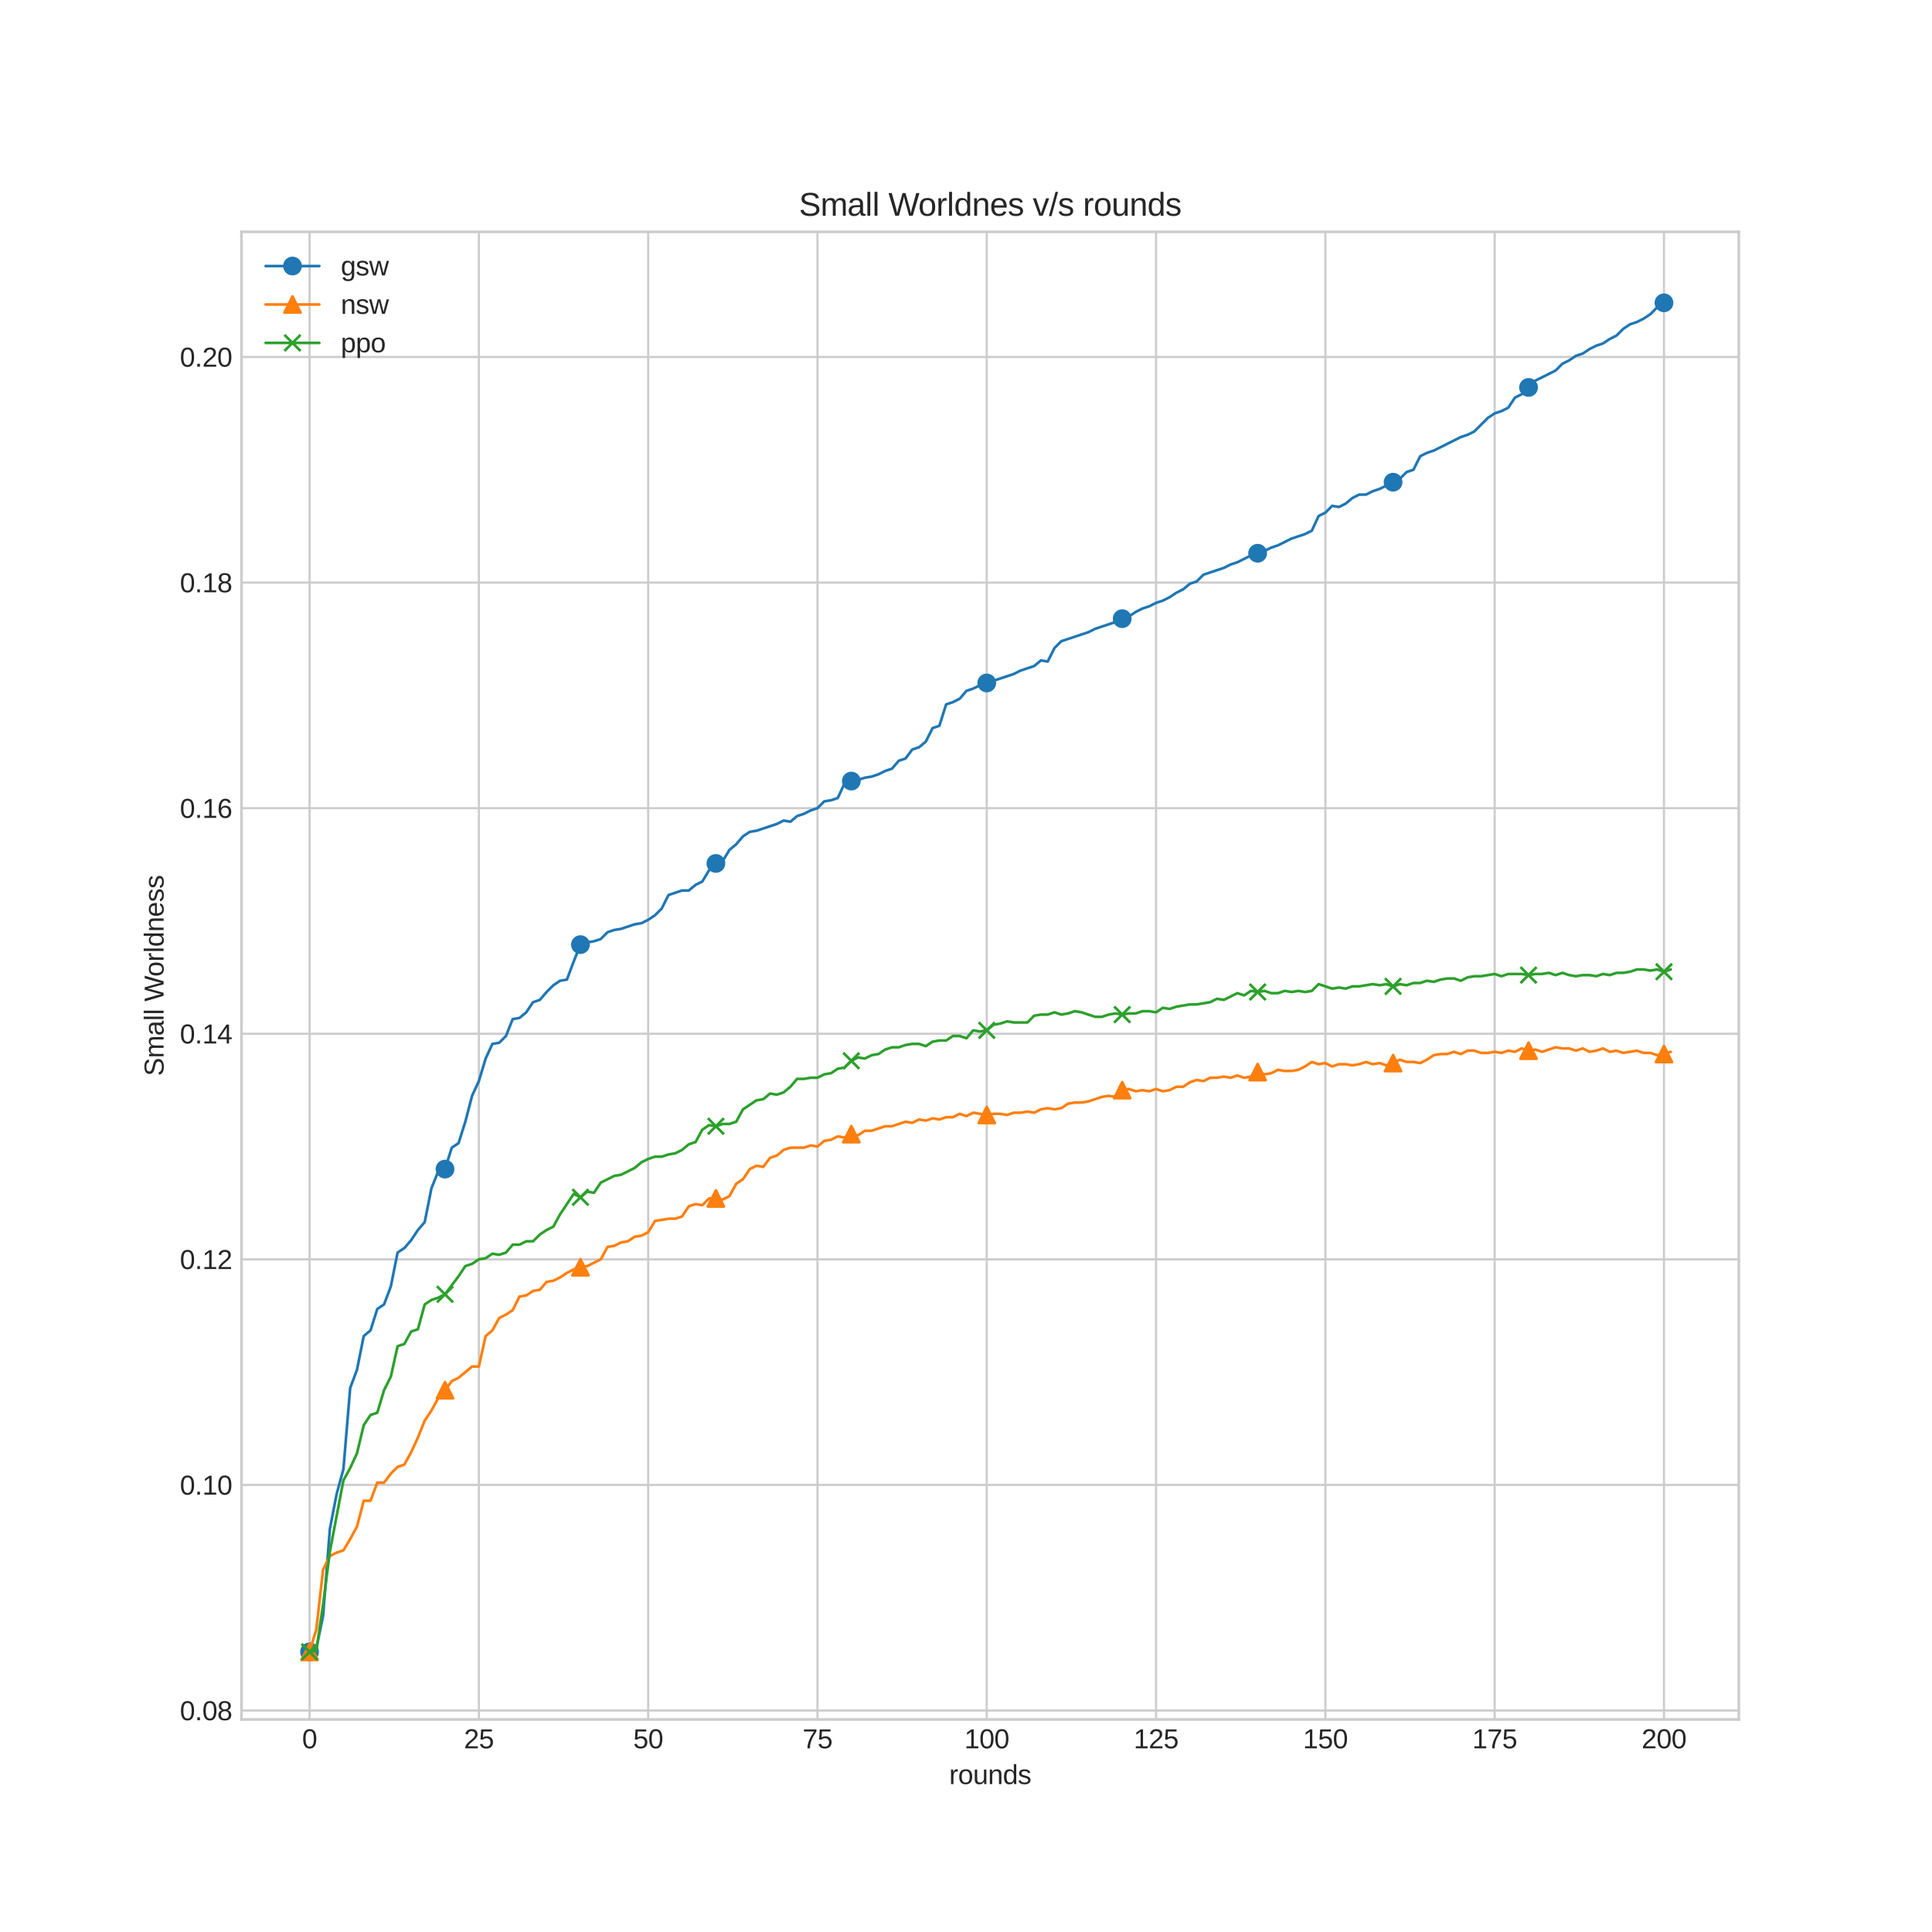 <?xml version="1.0" encoding="utf-8" standalone="no"?>
<!DOCTYPE svg PUBLIC "-//W3C//DTD SVG 1.1//EN"
  "http://www.w3.org/Graphics/SVG/1.1/DTD/svg11.dtd">
<svg xmlns:xlink="http://www.w3.org/1999/xlink" width="720pt" height="720pt" viewBox="0 0 720 720" xmlns="http://www.w3.org/2000/svg" version="1.1">
 <defs>
  <style type="text/css">*{stroke-linejoin: round; stroke-linecap: butt}</style>
 </defs>
 <g id="figure_1">
  <g id="patch_1">
   <path d="M 0 720 
L 720 720 
L 720 0 
L 0 0 
z
" style="fill: #ffffff"/>
  </g>
  <g id="axes_1">
   <g id="patch_2">
    <path d="M 90 640.8 
L 648 640.8 
L 648 86.4 
L 90 86.4 
z
" style="fill: #ffffff"/>
   </g>
   <g id="matplotlib.axis_1">
    <g id="xtick_1">
     <g id="line2d_1">
      <path d="M 115.364 640.8 
L 115.364 86.4 
" clip-path="url(#p2ba5b86289)" style="fill: none; stroke: #cccccc; stroke-width: 0.8; stroke-linecap: round"/>
     </g>
     <g id="line2d_2"/>
     <g id="text_1">
      <!-- 0 -->
      <g style="fill: #262626" transform="translate(112.583 651.547) scale(0.1 -0.1)">
       <defs>
        <path id="LiberationSans-30" d="M 3309 2203 
Q 3309 1569 3189 1136 
Q 3069 703 2861 436 
Q 2653 169 2372 53 
Q 2091 -63 1772 -63 
Q 1450 -63 1172 53 
Q 894 169 689 434 
Q 484 700 367 1133 
Q 250 1566 250 2203 
Q 250 2869 367 3305 
Q 484 3741 690 4000 
Q 897 4259 1178 4364 
Q 1459 4469 1791 4469 
Q 2106 4469 2382 4364 
Q 2659 4259 2865 4000 
Q 3072 3741 3190 3305 
Q 3309 2869 3309 2203 
z
M 2738 2203 
Q 2738 2728 2675 3076 
Q 2613 3425 2491 3633 
Q 2369 3841 2192 3927 
Q 2016 4013 1791 4013 
Q 1553 4013 1372 3925 
Q 1191 3838 1067 3630 
Q 944 3422 881 3073 
Q 819 2725 819 2203 
Q 819 1697 883 1350 
Q 947 1003 1070 792 
Q 1194 581 1372 489 
Q 1550 397 1778 397 
Q 2000 397 2178 489 
Q 2356 581 2479 792 
Q 2603 1003 2670 1350 
Q 2738 1697 2738 2203 
z
" transform="scale(0.016)"/>
       </defs>
       <use xlink:href="#LiberationSans-30"/>
      </g>
     </g>
    </g>
    <g id="xtick_2">
     <g id="line2d_3">
      <path d="M 178.457 640.8 
L 178.457 86.4 
" clip-path="url(#p2ba5b86289)" style="fill: none; stroke: #cccccc; stroke-width: 0.8; stroke-linecap: round"/>
     </g>
     <g id="line2d_4"/>
     <g id="text_2">
      <!-- 25 -->
      <g style="fill: #262626" transform="translate(172.896 651.547) scale(0.1 -0.1)">
       <defs>
        <path id="LiberationSans-32" d="M 322 0 
L 322 397 
Q 481 763 711 1042 
Q 941 1322 1194 1548 
Q 1447 1775 1695 1969 
Q 1944 2163 2144 2356 
Q 2344 2550 2467 2762 
Q 2591 2975 2591 3244 
Q 2591 3431 2534 3573 
Q 2478 3716 2372 3812 
Q 2266 3909 2117 3957 
Q 1969 4006 1788 4006 
Q 1619 4006 1470 3959 
Q 1322 3913 1206 3819 
Q 1091 3725 1017 3586 
Q 944 3447 922 3263 
L 347 3316 
Q 375 3553 478 3762 
Q 581 3972 762 4130 
Q 944 4288 1198 4378 
Q 1453 4469 1788 4469 
Q 2116 4469 2372 4391 
Q 2628 4313 2804 4159 
Q 2981 4006 3075 3781 
Q 3169 3556 3169 3263 
Q 3169 3041 3089 2841 
Q 3009 2641 2876 2459 
Q 2744 2278 2569 2109 
Q 2394 1941 2203 1780 
Q 2013 1619 1819 1461 
Q 1625 1303 1454 1143 
Q 1284 984 1150 820 
Q 1016 656 941 478 
L 3238 478 
L 3238 0 
L 322 0 
z
" transform="scale(0.016)"/>
        <path id="LiberationSans-35" d="M 3291 1434 
Q 3291 1103 3191 828 
Q 3091 553 2894 354 
Q 2697 156 2405 46 
Q 2113 -63 1728 -63 
Q 1381 -63 1123 18 
Q 866 100 687 242 
Q 509 384 404 575 
Q 300 766 256 984 
L 825 1050 
Q 859 925 921 808 
Q 984 691 1092 598 
Q 1200 506 1358 451 
Q 1516 397 1741 397 
Q 1959 397 2137 464 
Q 2316 531 2442 662 
Q 2569 794 2637 984 
Q 2706 1175 2706 1422 
Q 2706 1625 2640 1795 
Q 2575 1966 2453 2089 
Q 2331 2213 2154 2281 
Q 1978 2350 1753 2350 
Q 1613 2350 1494 2325 
Q 1375 2300 1273 2256 
Q 1172 2213 1089 2155 
Q 1006 2097 934 2034 
L 384 2034 
L 531 4403 
L 3034 4403 
L 3034 3925 
L 1044 3925 
L 959 2528 
Q 1109 2644 1334 2726 
Q 1559 2809 1869 2809 
Q 2197 2809 2459 2709 
Q 2722 2609 2906 2426 
Q 3091 2244 3191 1991 
Q 3291 1738 3291 1434 
z
" transform="scale(0.016)"/>
       </defs>
       <use xlink:href="#LiberationSans-32"/>
       <use xlink:href="#LiberationSans-35" x="55.615"/>
      </g>
     </g>
    </g>
    <g id="xtick_3">
     <g id="line2d_5">
      <path d="M 241.551 640.8 
L 241.551 86.4 
" clip-path="url(#p2ba5b86289)" style="fill: none; stroke: #cccccc; stroke-width: 0.8; stroke-linecap: round"/>
     </g>
     <g id="line2d_6"/>
     <g id="text_3">
      <!-- 50 -->
      <g style="fill: #262626" transform="translate(235.99 651.547) scale(0.1 -0.1)">
       <use xlink:href="#LiberationSans-35"/>
       <use xlink:href="#LiberationSans-30" x="55.615"/>
      </g>
     </g>
    </g>
    <g id="xtick_4">
     <g id="line2d_7">
      <path d="M 304.645 640.8 
L 304.645 86.4 
" clip-path="url(#p2ba5b86289)" style="fill: none; stroke: #cccccc; stroke-width: 0.8; stroke-linecap: round"/>
     </g>
     <g id="line2d_8"/>
     <g id="text_4">
      <!-- 75 -->
      <g style="fill: #262626" transform="translate(299.084 651.547) scale(0.1 -0.1)">
       <defs>
        <path id="LiberationSans-37" d="M 3238 3947 
Q 2906 3441 2628 2973 
Q 2350 2506 2150 2032 
Q 1950 1559 1839 1061 
Q 1728 563 1728 0 
L 1141 0 
Q 1141 528 1266 1036 
Q 1391 1544 1603 2033 
Q 1816 2522 2097 2994 
Q 2378 3466 2694 3925 
L 328 3925 
L 328 4403 
L 3238 4403 
L 3238 3947 
z
" transform="scale(0.016)"/>
       </defs>
       <use xlink:href="#LiberationSans-37"/>
       <use xlink:href="#LiberationSans-35" x="55.615"/>
      </g>
     </g>
    </g>
    <g id="xtick_5">
     <g id="line2d_9">
      <path d="M 367.738 640.8 
L 367.738 86.4 
" clip-path="url(#p2ba5b86289)" style="fill: none; stroke: #cccccc; stroke-width: 0.8; stroke-linecap: round"/>
     </g>
     <g id="line2d_10"/>
     <g id="text_5">
      <!-- 100 -->
      <g style="fill: #262626" transform="translate(359.397 651.547) scale(0.1 -0.1)">
       <defs>
        <path id="LiberationSans-31" d="M 488 0 
L 488 478 
L 1609 478 
L 1609 3866 
L 616 3156 
L 616 3688 
L 1656 4403 
L 2175 4403 
L 2175 478 
L 3247 478 
L 3247 0 
L 488 0 
z
" transform="scale(0.016)"/>
       </defs>
       <use xlink:href="#LiberationSans-31"/>
       <use xlink:href="#LiberationSans-30" x="55.615"/>
       <use xlink:href="#LiberationSans-30" x="111.23"/>
      </g>
     </g>
    </g>
    <g id="xtick_6">
     <g id="line2d_11">
      <path d="M 430.832 640.8 
L 430.832 86.4 
" clip-path="url(#p2ba5b86289)" style="fill: none; stroke: #cccccc; stroke-width: 0.8; stroke-linecap: round"/>
     </g>
     <g id="line2d_12"/>
     <g id="text_6">
      <!-- 125 -->
      <g style="fill: #262626" transform="translate(422.49 651.547) scale(0.1 -0.1)">
       <use xlink:href="#LiberationSans-31"/>
       <use xlink:href="#LiberationSans-32" x="55.615"/>
       <use xlink:href="#LiberationSans-35" x="111.23"/>
      </g>
     </g>
    </g>
    <g id="xtick_7">
     <g id="line2d_13">
      <path d="M 493.925 640.8 
L 493.925 86.4 
" clip-path="url(#p2ba5b86289)" style="fill: none; stroke: #cccccc; stroke-width: 0.8; stroke-linecap: round"/>
     </g>
     <g id="line2d_14"/>
     <g id="text_7">
      <!-- 150 -->
      <g style="fill: #262626" transform="translate(485.584 651.547) scale(0.1 -0.1)">
       <use xlink:href="#LiberationSans-31"/>
       <use xlink:href="#LiberationSans-35" x="55.615"/>
       <use xlink:href="#LiberationSans-30" x="111.23"/>
      </g>
     </g>
    </g>
    <g id="xtick_8">
     <g id="line2d_15">
      <path d="M 557.019 640.8 
L 557.019 86.4 
" clip-path="url(#p2ba5b86289)" style="fill: none; stroke: #cccccc; stroke-width: 0.8; stroke-linecap: round"/>
     </g>
     <g id="line2d_16"/>
     <g id="text_8">
      <!-- 175 -->
      <g style="fill: #262626" transform="translate(548.678 651.547) scale(0.1 -0.1)">
       <use xlink:href="#LiberationSans-31"/>
       <use xlink:href="#LiberationSans-37" x="55.615"/>
       <use xlink:href="#LiberationSans-35" x="111.23"/>
      </g>
     </g>
    </g>
    <g id="xtick_9">
     <g id="line2d_17">
      <path d="M 620.113 640.8 
L 620.113 86.4 
" clip-path="url(#p2ba5b86289)" style="fill: none; stroke: #cccccc; stroke-width: 0.8; stroke-linecap: round"/>
     </g>
     <g id="line2d_18"/>
     <g id="text_9">
      <!-- 200 -->
      <g style="fill: #262626" transform="translate(611.771 651.547) scale(0.1 -0.1)">
       <use xlink:href="#LiberationSans-32"/>
       <use xlink:href="#LiberationSans-30" x="55.615"/>
       <use xlink:href="#LiberationSans-30" x="111.23"/>
      </g>
     </g>
    </g>
    <g id="text_10">
     <!-- rounds -->
     <g style="fill: #262626" transform="translate(353.713 664.869) scale(0.1 -0.1)">
      <defs>
       <path id="LiberationSans-72" d="M 444 0 
L 444 2594 
Q 444 2700 442 2811 
Q 441 2922 437 3025 
Q 434 3128 431 3218 
Q 428 3309 425 3381 
L 956 3381 
Q 959 3309 964 3217 
Q 969 3125 973 3028 
Q 978 2931 979 2842 
Q 981 2753 981 2691 
L 994 2691 
Q 1053 2884 1120 3026 
Q 1188 3169 1278 3261 
Q 1369 3353 1494 3398 
Q 1619 3444 1797 3444 
Q 1866 3444 1928 3433 
Q 1991 3422 2025 3413 
L 2025 2897 
Q 1969 2913 1894 2920 
Q 1819 2928 1725 2928 
Q 1531 2928 1395 2840 
Q 1259 2753 1173 2598 
Q 1088 2444 1047 2230 
Q 1006 2016 1006 1763 
L 1006 0 
L 444 0 
z
" transform="scale(0.016)"/>
       <path id="LiberationSans-6f" d="M 3291 1694 
Q 3291 806 2900 371 
Q 2509 -63 1766 -63 
Q 1413 -63 1134 43 
Q 856 150 664 369 
Q 472 588 370 917 
Q 269 1247 269 1694 
Q 269 3444 1784 3444 
Q 2178 3444 2464 3334 
Q 2750 3225 2933 3006 
Q 3116 2788 3203 2459 
Q 3291 2131 3291 1694 
z
M 2700 1694 
Q 2700 2088 2639 2344 
Q 2578 2600 2461 2753 
Q 2344 2906 2175 2967 
Q 2006 3028 1794 3028 
Q 1578 3028 1404 2964 
Q 1231 2900 1109 2745 
Q 988 2591 923 2334 
Q 859 2078 859 1694 
Q 859 1300 928 1042 
Q 997 784 1117 631 
Q 1238 478 1402 415 
Q 1566 353 1759 353 
Q 1975 353 2150 414 
Q 2325 475 2447 628 
Q 2569 781 2634 1040 
Q 2700 1300 2700 1694 
z
" transform="scale(0.016)"/>
       <path id="LiberationSans-75" d="M 981 3381 
L 981 1238 
Q 981 991 1017 825 
Q 1053 659 1134 557 
Q 1216 456 1348 414 
Q 1481 372 1678 372 
Q 1878 372 2039 442 
Q 2200 513 2314 645 
Q 2428 778 2490 973 
Q 2553 1169 2553 1422 
L 2553 3381 
L 3116 3381 
L 3116 722 
Q 3116 616 3117 498 
Q 3119 381 3122 276 
Q 3125 172 3128 97 
Q 3131 22 3134 0 
L 2603 0 
Q 2600 16 2597 84 
Q 2594 153 2589 242 
Q 2584 331 2581 423 
Q 2578 516 2578 578 
L 2569 578 
Q 2488 431 2391 312 
Q 2294 194 2166 111 
Q 2038 28 1872 -17 
Q 1706 -63 1488 -63 
Q 1206 -63 1003 6 
Q 800 75 669 219 
Q 538 363 477 588 
Q 416 813 416 1128 
L 416 3381 
L 981 3381 
z
" transform="scale(0.016)"/>
       <path id="LiberationSans-6e" d="M 2578 0 
L 2578 2144 
Q 2578 2391 2542 2556 
Q 2506 2722 2425 2823 
Q 2344 2925 2211 2967 
Q 2078 3009 1881 3009 
Q 1681 3009 1520 2939 
Q 1359 2869 1245 2736 
Q 1131 2603 1068 2408 
Q 1006 2213 1006 1959 
L 1006 0 
L 444 0 
L 444 2659 
Q 444 2766 442 2883 
Q 441 3000 437 3104 
Q 434 3209 431 3284 
Q 428 3359 425 3381 
L 956 3381 
Q 959 3366 962 3297 
Q 966 3228 970 3139 
Q 975 3050 978 2958 
Q 981 2866 981 2803 
L 991 2803 
Q 1072 2950 1169 3069 
Q 1266 3188 1394 3270 
Q 1522 3353 1687 3398 
Q 1853 3444 2072 3444 
Q 2353 3444 2556 3375 
Q 2759 3306 2890 3162 
Q 3022 3019 3083 2792 
Q 3144 2566 3144 2253 
L 3144 0 
L 2578 0 
z
" transform="scale(0.016)"/>
       <path id="LiberationSans-64" d="M 2566 544 
Q 2409 219 2151 78 
Q 1894 -63 1513 -63 
Q 872 -63 570 368 
Q 269 800 269 1675 
Q 269 3444 1513 3444 
Q 1897 3444 2153 3303 
Q 2409 3163 2566 2856 
L 2572 2856 
Q 2572 2888 2570 2955 
Q 2569 3022 2567 3095 
Q 2566 3169 2566 3234 
Q 2566 3300 2566 3328 
L 2566 4638 
L 3128 4638 
L 3128 697 
Q 3128 575 3129 462 
Q 3131 350 3134 256 
Q 3138 163 3141 95 
Q 3144 28 3147 0 
L 2609 0 
Q 2603 31 2598 89 
Q 2594 147 2589 222 
Q 2584 297 2581 380 
Q 2578 463 2578 544 
L 2566 544 
z
M 859 1694 
Q 859 1344 903 1094 
Q 947 844 1044 683 
Q 1141 522 1291 447 
Q 1441 372 1656 372 
Q 1878 372 2048 444 
Q 2219 516 2333 677 
Q 2447 838 2506 1097 
Q 2566 1356 2566 1731 
Q 2566 2091 2506 2339 
Q 2447 2588 2331 2741 
Q 2216 2894 2048 2961 
Q 1881 3028 1663 3028 
Q 1456 3028 1306 2956 
Q 1156 2884 1056 2725 
Q 956 2566 907 2311 
Q 859 2056 859 1694 
z
" transform="scale(0.016)"/>
       <path id="LiberationSans-73" d="M 2969 934 
Q 2969 697 2876 511 
Q 2784 325 2609 198 
Q 2434 72 2179 4 
Q 1925 -63 1597 -63 
Q 1303 -63 1067 -17 
Q 831 28 653 128 
Q 475 228 354 392 
Q 234 556 178 794 
L 675 891 
Q 747 619 972 492 
Q 1197 366 1597 366 
Q 1778 366 1929 391 
Q 2081 416 2190 477 
Q 2300 538 2361 639 
Q 2422 741 2422 891 
Q 2422 1044 2350 1142 
Q 2278 1241 2150 1306 
Q 2022 1372 1839 1420 
Q 1656 1469 1438 1528 
Q 1234 1581 1034 1647 
Q 834 1713 673 1820 
Q 513 1928 413 2087 
Q 313 2247 313 2488 
Q 313 2950 642 3192 
Q 972 3434 1603 3434 
Q 2163 3434 2492 3237 
Q 2822 3041 2909 2606 
L 2403 2544 
Q 2375 2675 2300 2764 
Q 2225 2853 2119 2908 
Q 2013 2963 1880 2986 
Q 1747 3009 1603 3009 
Q 1222 3009 1040 2893 
Q 859 2778 859 2544 
Q 859 2406 926 2317 
Q 994 2228 1114 2167 
Q 1234 2106 1403 2061 
Q 1572 2016 1775 1966 
Q 1909 1931 2050 1892 
Q 2191 1853 2323 1798 
Q 2456 1744 2573 1670 
Q 2691 1597 2778 1494 
Q 2866 1391 2917 1253 
Q 2969 1116 2969 934 
z
" transform="scale(0.016)"/>
      </defs>
      <use xlink:href="#LiberationSans-72"/>
      <use xlink:href="#LiberationSans-6f" x="33.301"/>
      <use xlink:href="#LiberationSans-75" x="88.916"/>
      <use xlink:href="#LiberationSans-6e" x="144.531"/>
      <use xlink:href="#LiberationSans-64" x="200.146"/>
      <use xlink:href="#LiberationSans-73" x="255.762"/>
     </g>
    </g>
   </g>
   <g id="matplotlib.axis_2">
    <g id="ytick_1">
     <g id="line2d_19">
      <path d="M 90 637.458 
L 648 637.458 
" clip-path="url(#p2ba5b86289)" style="fill: none; stroke: #cccccc; stroke-width: 0.8; stroke-linecap: round"/>
     </g>
     <g id="line2d_20"/>
     <g id="text_11">
      <!-- 0.08 -->
      <g style="fill: #262626" transform="translate(67.039 641.082) scale(0.1 -0.1)">
       <defs>
        <path id="LiberationSans-2e" d="M 584 0 
L 584 684 
L 1194 684 
L 1194 0 
L 584 0 
z
" transform="scale(0.016)"/>
        <path id="LiberationSans-38" d="M 3281 1228 
Q 3281 947 3192 711 
Q 3103 475 2920 303 
Q 2738 131 2453 34 
Q 2169 -63 1781 -63 
Q 1394 -63 1111 34 
Q 828 131 642 301 
Q 456 472 367 708 
Q 278 944 278 1222 
Q 278 1463 351 1650 
Q 425 1838 548 1973 
Q 672 2109 830 2192 
Q 988 2275 1156 2303 
L 1156 2316 
Q 972 2359 826 2456 
Q 681 2553 582 2689 
Q 484 2825 432 2990 
Q 381 3156 381 3341 
Q 381 3572 470 3776 
Q 559 3981 734 4136 
Q 909 4291 1168 4380 
Q 1428 4469 1769 4469 
Q 2128 4469 2392 4378 
Q 2656 4288 2829 4133 
Q 3003 3978 3087 3772 
Q 3172 3566 3172 3334 
Q 3172 3153 3120 2987 
Q 3069 2822 2970 2686 
Q 2872 2550 2726 2454 
Q 2581 2359 2391 2322 
L 2391 2309 
Q 2581 2278 2743 2195 
Q 2906 2113 3025 1977 
Q 3144 1841 3212 1653 
Q 3281 1466 3281 1228 
z
M 2588 3303 
Q 2588 3469 2545 3606 
Q 2503 3744 2406 3842 
Q 2309 3941 2153 3995 
Q 1997 4050 1769 4050 
Q 1547 4050 1394 3995 
Q 1241 3941 1142 3842 
Q 1044 3744 1000 3606 
Q 956 3469 956 3303 
Q 956 3172 990 3034 
Q 1025 2897 1115 2784 
Q 1206 2672 1365 2600 
Q 1525 2528 1775 2528 
Q 2041 2528 2202 2600 
Q 2363 2672 2448 2784 
Q 2534 2897 2561 3034 
Q 2588 3172 2588 3303 
z
M 2697 1281 
Q 2697 1441 2653 1589 
Q 2609 1738 2503 1852 
Q 2397 1966 2217 2036 
Q 2038 2106 1769 2106 
Q 1522 2106 1348 2036 
Q 1175 1966 1067 1850 
Q 959 1734 909 1582 
Q 859 1431 859 1269 
Q 859 1066 909 898 
Q 959 731 1068 611 
Q 1178 491 1356 425 
Q 1534 359 1788 359 
Q 2044 359 2219 425 
Q 2394 491 2500 611 
Q 2606 731 2651 901 
Q 2697 1072 2697 1281 
z
" transform="scale(0.016)"/>
       </defs>
       <use xlink:href="#LiberationSans-30"/>
       <use xlink:href="#LiberationSans-2e" x="55.615"/>
       <use xlink:href="#LiberationSans-30" x="83.398"/>
       <use xlink:href="#LiberationSans-38" x="139.014"/>
      </g>
     </g>
    </g>
    <g id="ytick_2">
     <g id="line2d_21">
      <path d="M 90 553.388 
L 648 553.388 
" clip-path="url(#p2ba5b86289)" style="fill: none; stroke: #cccccc; stroke-width: 0.8; stroke-linecap: round"/>
     </g>
     <g id="line2d_22"/>
     <g id="text_12">
      <!-- 0.10 -->
      <g style="fill: #262626" transform="translate(67.039 557.012) scale(0.1 -0.1)">
       <use xlink:href="#LiberationSans-30"/>
       <use xlink:href="#LiberationSans-2e" x="55.615"/>
       <use xlink:href="#LiberationSans-31" x="83.398"/>
       <use xlink:href="#LiberationSans-30" x="139.014"/>
      </g>
     </g>
    </g>
    <g id="ytick_3">
     <g id="line2d_23">
      <path d="M 90 469.318 
L 648 469.318 
" clip-path="url(#p2ba5b86289)" style="fill: none; stroke: #cccccc; stroke-width: 0.8; stroke-linecap: round"/>
     </g>
     <g id="line2d_24"/>
     <g id="text_13">
      <!-- 0.12 -->
      <g style="fill: #262626" transform="translate(67.039 472.942) scale(0.1 -0.1)">
       <use xlink:href="#LiberationSans-30"/>
       <use xlink:href="#LiberationSans-2e" x="55.615"/>
       <use xlink:href="#LiberationSans-31" x="83.398"/>
       <use xlink:href="#LiberationSans-32" x="139.014"/>
      </g>
     </g>
    </g>
    <g id="ytick_4">
     <g id="line2d_25">
      <path d="M 90 385.248 
L 648 385.248 
" clip-path="url(#p2ba5b86289)" style="fill: none; stroke: #cccccc; stroke-width: 0.8; stroke-linecap: round"/>
     </g>
     <g id="line2d_26"/>
     <g id="text_14">
      <!-- 0.14 -->
      <g style="fill: #262626" transform="translate(67.039 388.871) scale(0.1 -0.1)">
       <defs>
        <path id="LiberationSans-34" d="M 2753 997 
L 2753 0 
L 2222 0 
L 2222 997 
L 147 997 
L 147 1434 
L 2163 4403 
L 2753 4403 
L 2753 1441 
L 3372 1441 
L 3372 997 
L 2753 997 
z
M 2222 3769 
Q 2216 3753 2191 3708 
Q 2166 3663 2134 3606 
Q 2103 3550 2070 3492 
Q 2038 3434 2013 3397 
L 884 1734 
Q 869 1709 839 1668 
Q 809 1628 778 1586 
Q 747 1544 715 1503 
Q 684 1463 666 1441 
L 2222 1441 
L 2222 3769 
z
" transform="scale(0.016)"/>
       </defs>
       <use xlink:href="#LiberationSans-30"/>
       <use xlink:href="#LiberationSans-2e" x="55.615"/>
       <use xlink:href="#LiberationSans-31" x="83.398"/>
       <use xlink:href="#LiberationSans-34" x="139.014"/>
      </g>
     </g>
    </g>
    <g id="ytick_5">
     <g id="line2d_27">
      <path d="M 90 301.178 
L 648 301.178 
" clip-path="url(#p2ba5b86289)" style="fill: none; stroke: #cccccc; stroke-width: 0.8; stroke-linecap: round"/>
     </g>
     <g id="line2d_28"/>
     <g id="text_15">
      <!-- 0.16 -->
      <g style="fill: #262626" transform="translate(67.039 304.801) scale(0.1 -0.1)">
       <defs>
        <path id="LiberationSans-36" d="M 3278 1441 
Q 3278 1109 3186 832 
Q 3094 556 2914 357 
Q 2734 159 2468 48 
Q 2203 -63 1856 -63 
Q 1472 -63 1184 84 
Q 897 231 706 507 
Q 516 784 420 1186 
Q 325 1588 325 2100 
Q 325 2688 433 3131 
Q 541 3575 744 3872 
Q 947 4169 1239 4319 
Q 1531 4469 1900 4469 
Q 2125 4469 2322 4422 
Q 2519 4375 2680 4270 
Q 2841 4166 2962 3994 
Q 3084 3822 3156 3572 
L 2619 3475 
Q 2531 3759 2339 3886 
Q 2147 4013 1894 4013 
Q 1663 4013 1475 3903 
Q 1288 3794 1156 3576 
Q 1025 3359 954 3031 
Q 884 2703 884 2266 
Q 1038 2550 1316 2698 
Q 1594 2847 1953 2847 
Q 2253 2847 2497 2750 
Q 2741 2653 2914 2470 
Q 3088 2288 3183 2027 
Q 3278 1766 3278 1441 
z
M 2706 1416 
Q 2706 1644 2650 1828 
Q 2594 2013 2481 2142 
Q 2369 2272 2203 2342 
Q 2038 2413 1819 2413 
Q 1666 2413 1509 2367 
Q 1353 2322 1226 2220 
Q 1100 2119 1020 1953 
Q 941 1788 941 1550 
Q 941 1306 1003 1095 
Q 1066 884 1183 728 
Q 1300 572 1465 481 
Q 1631 391 1838 391 
Q 2041 391 2202 461 
Q 2363 531 2475 664 
Q 2588 797 2647 987 
Q 2706 1178 2706 1416 
z
" transform="scale(0.016)"/>
       </defs>
       <use xlink:href="#LiberationSans-30"/>
       <use xlink:href="#LiberationSans-2e" x="55.615"/>
       <use xlink:href="#LiberationSans-31" x="83.398"/>
       <use xlink:href="#LiberationSans-36" x="139.014"/>
      </g>
     </g>
    </g>
    <g id="ytick_6">
     <g id="line2d_29">
      <path d="M 90 217.108 
L 648 217.108 
" clip-path="url(#p2ba5b86289)" style="fill: none; stroke: #cccccc; stroke-width: 0.8; stroke-linecap: round"/>
     </g>
     <g id="line2d_30"/>
     <g id="text_16">
      <!-- 0.18 -->
      <g style="fill: #262626" transform="translate(67.039 220.731) scale(0.1 -0.1)">
       <use xlink:href="#LiberationSans-30"/>
       <use xlink:href="#LiberationSans-2e" x="55.615"/>
       <use xlink:href="#LiberationSans-31" x="83.398"/>
       <use xlink:href="#LiberationSans-38" x="139.014"/>
      </g>
     </g>
    </g>
    <g id="ytick_7">
     <g id="line2d_31">
      <path d="M 90 133.038 
L 648 133.038 
" clip-path="url(#p2ba5b86289)" style="fill: none; stroke: #cccccc; stroke-width: 0.8; stroke-linecap: round"/>
     </g>
     <g id="line2d_32"/>
     <g id="text_17">
      <!-- 0.20 -->
      <g style="fill: #262626" transform="translate(67.039 136.661) scale(0.1 -0.1)">
       <use xlink:href="#LiberationSans-30"/>
       <use xlink:href="#LiberationSans-2e" x="55.615"/>
       <use xlink:href="#LiberationSans-32" x="83.398"/>
       <use xlink:href="#LiberationSans-30" x="139.014"/>
      </g>
     </g>
    </g>
    <g id="text_18">
     <!-- Small Worldness -->
     <g style="fill: #262626" transform="translate(60.964 401.021) rotate(-90) scale(0.1 -0.1)">
      <defs>
       <path id="LiberationSans-53" d="M 3975 1216 
Q 3975 938 3867 703 
Q 3759 469 3534 298 
Q 3309 128 2967 32 
Q 2625 -63 2156 -63 
Q 1334 -63 875 225 
Q 416 513 291 1056 
L 869 1172 
Q 913 1000 1003 859 
Q 1094 719 1248 617 
Q 1403 516 1631 459 
Q 1859 403 2178 403 
Q 2444 403 2666 448 
Q 2888 494 3047 587 
Q 3206 681 3295 829 
Q 3384 978 3384 1184 
Q 3384 1400 3286 1534 
Q 3188 1669 3009 1756 
Q 2831 1844 2584 1903 
Q 2338 1963 2038 2031 
Q 1853 2072 1667 2120 
Q 1481 2169 1311 2236 
Q 1141 2303 991 2393 
Q 841 2484 731 2611 
Q 622 2738 559 2905 
Q 497 3072 497 3291 
Q 497 3603 623 3826 
Q 750 4050 975 4194 
Q 1200 4338 1506 4403 
Q 1813 4469 2169 4469 
Q 2578 4469 2868 4405 
Q 3159 4341 3359 4212 
Q 3559 4084 3679 3895 
Q 3800 3706 3872 3456 
L 3284 3353 
Q 3241 3513 3158 3638 
Q 3075 3763 2940 3847 
Q 2806 3931 2614 3975 
Q 2422 4019 2163 4019 
Q 1856 4019 1648 3964 
Q 1441 3909 1314 3815 
Q 1188 3722 1133 3595 
Q 1078 3469 1078 3322 
Q 1078 3125 1176 2998 
Q 1275 2872 1444 2787 
Q 1613 2703 1834 2647 
Q 2056 2591 2306 2534 
Q 2509 2488 2711 2439 
Q 2913 2391 3097 2323 
Q 3281 2256 3442 2165 
Q 3603 2075 3722 1944 
Q 3841 1813 3908 1634 
Q 3975 1456 3975 1216 
z
" transform="scale(0.016)"/>
       <path id="LiberationSans-6d" d="M 2400 0 
L 2400 2144 
Q 2400 2391 2369 2556 
Q 2338 2722 2264 2823 
Q 2191 2925 2072 2967 
Q 1953 3009 1781 3009 
Q 1603 3009 1459 2939 
Q 1316 2869 1214 2736 
Q 1113 2603 1058 2408 
Q 1003 2213 1003 1959 
L 1003 0 
L 444 0 
L 444 2659 
Q 444 2766 442 2883 
Q 441 3000 437 3104 
Q 434 3209 431 3284 
Q 428 3359 425 3381 
L 956 3381 
Q 959 3366 962 3297 
Q 966 3228 970 3139 
Q 975 3050 978 2958 
Q 981 2866 981 2803 
L 991 2803 
Q 1066 2950 1153 3069 
Q 1241 3188 1358 3270 
Q 1475 3353 1626 3398 
Q 1778 3444 1978 3444 
Q 2363 3444 2586 3291 
Q 2809 3138 2897 2803 
L 2906 2803 
Q 2981 2950 3075 3069 
Q 3169 3188 3294 3270 
Q 3419 3353 3575 3398 
Q 3731 3444 3931 3444 
Q 4188 3444 4373 3375 
Q 4559 3306 4678 3162 
Q 4797 3019 4853 2792 
Q 4909 2566 4909 2253 
L 4909 0 
L 4353 0 
L 4353 2144 
Q 4353 2391 4322 2556 
Q 4291 2722 4217 2823 
Q 4144 2925 4025 2967 
Q 3906 3009 3734 3009 
Q 3556 3009 3412 2942 
Q 3269 2875 3167 2744 
Q 3066 2613 3011 2416 
Q 2956 2219 2956 1959 
L 2956 0 
L 2400 0 
z
" transform="scale(0.016)"/>
       <path id="LiberationSans-61" d="M 1294 -63 
Q 784 -63 528 206 
Q 272 475 272 944 
Q 272 1278 398 1492 
Q 525 1706 729 1828 
Q 934 1950 1196 1997 
Q 1459 2044 1731 2050 
L 2491 2063 
L 2491 2247 
Q 2491 2456 2447 2603 
Q 2403 2750 2312 2840 
Q 2222 2931 2086 2973 
Q 1950 3016 1766 3016 
Q 1603 3016 1472 2992 
Q 1341 2969 1244 2908 
Q 1147 2847 1087 2742 
Q 1028 2638 1009 2478 
L 422 2531 
Q 453 2731 540 2898 
Q 628 3066 789 3187 
Q 950 3309 1192 3376 
Q 1434 3444 1778 3444 
Q 2416 3444 2737 3151 
Q 3059 2859 3059 2306 
L 3059 850 
Q 3059 600 3125 473 
Q 3191 347 3375 347 
Q 3422 347 3469 353 
Q 3516 359 3559 369 
L 3559 19 
Q 3453 -6 3348 -18 
Q 3244 -31 3125 -31 
Q 2966 -31 2852 11 
Q 2738 53 2666 139 
Q 2594 225 2556 351 
Q 2519 478 2509 647 
L 2491 647 
Q 2400 484 2292 353 
Q 2184 222 2040 130 
Q 1897 38 1714 -12 
Q 1531 -63 1294 -63 
z
M 1422 359 
Q 1691 359 1892 457 
Q 2094 556 2226 709 
Q 2359 863 2425 1044 
Q 2491 1225 2491 1391 
L 2491 1669 
L 1875 1656 
Q 1669 1653 1483 1626 
Q 1297 1600 1156 1522 
Q 1016 1444 933 1303 
Q 850 1163 850 934 
Q 850 659 998 509 
Q 1147 359 1422 359 
z
" transform="scale(0.016)"/>
       <path id="LiberationSans-6c" d="M 431 0 
L 431 4638 
L 994 4638 
L 994 0 
L 431 0 
z
" transform="scale(0.016)"/>
       <path id="LiberationSans-20" transform="scale(0.016)"/>
       <path id="LiberationSans-57" d="M 4722 0 
L 4009 0 
L 3247 2797 
Q 3213 2916 3173 3078 
Q 3134 3241 3103 3388 
Q 3066 3559 3028 3738 
Q 2988 3556 2950 3384 
Q 2916 3234 2878 3075 
Q 2841 2916 2806 2797 
L 2038 0 
L 1325 0 
L 28 4403 
L 650 4403 
L 1441 1606 
Q 1494 1409 1542 1215 
Q 1591 1022 1625 869 
Q 1666 688 1700 525 
Q 1747 741 1797 950 
Q 1819 1038 1841 1134 
Q 1863 1231 1886 1325 
Q 1909 1419 1932 1505 
Q 1956 1591 1975 1663 
L 2741 4403 
L 3313 4403 
L 4078 1663 
Q 4097 1591 4120 1505 
Q 4144 1419 4167 1326 
Q 4191 1234 4212 1137 
Q 4234 1041 4256 953 
Q 4306 744 4353 525 
Q 4356 525 4381 633 
Q 4406 741 4443 903 
Q 4481 1066 4526 1255 
Q 4572 1444 4619 1606 
L 5397 4403 
L 6019 4403 
L 4722 0 
z
" transform="scale(0.016)"/>
       <path id="LiberationSans-65" d="M 863 1572 
Q 863 1306 917 1082 
Q 972 859 1086 698 
Q 1200 538 1378 448 
Q 1556 359 1806 359 
Q 2172 359 2392 506 
Q 2613 653 2691 878 
L 3184 738 
Q 3131 597 3036 455 
Q 2941 313 2781 198 
Q 2622 84 2383 10 
Q 2144 -63 1806 -63 
Q 1056 -63 664 384 
Q 272 831 272 1713 
Q 272 2188 390 2517 
Q 509 2847 715 3053 
Q 922 3259 1197 3351 
Q 1472 3444 1784 3444 
Q 2209 3444 2495 3306 
Q 2781 3169 2954 2926 
Q 3128 2684 3201 2356 
Q 3275 2028 3275 1647 
L 3275 1572 
L 863 1572 
z
M 2694 2003 
Q 2647 2538 2422 2783 
Q 2197 3028 1775 3028 
Q 1634 3028 1479 2983 
Q 1325 2938 1194 2822 
Q 1063 2706 972 2507 
Q 881 2309 869 2003 
L 2694 2003 
z
" transform="scale(0.016)"/>
      </defs>
      <use xlink:href="#LiberationSans-53"/>
      <use xlink:href="#LiberationSans-6d" x="66.699"/>
      <use xlink:href="#LiberationSans-61" x="150"/>
      <use xlink:href="#LiberationSans-6c" x="205.615"/>
      <use xlink:href="#LiberationSans-6c" x="227.832"/>
      <use xlink:href="#LiberationSans-20" x="250.049"/>
      <use xlink:href="#LiberationSans-57" x="277.832"/>
      <use xlink:href="#LiberationSans-6f" x="370.467"/>
      <use xlink:href="#LiberationSans-72" x="426.082"/>
      <use xlink:href="#LiberationSans-6c" x="459.383"/>
      <use xlink:href="#LiberationSans-64" x="481.6"/>
      <use xlink:href="#LiberationSans-6e" x="537.215"/>
      <use xlink:href="#LiberationSans-65" x="592.83"/>
      <use xlink:href="#LiberationSans-73" x="648.445"/>
      <use xlink:href="#LiberationSans-73" x="698.445"/>
     </g>
    </g>
   </g>
   <g id="line2d_33">
    <path d="M 115.364 615.6 
L 117.887 614.339 
L 120.411 602.149 
L 122.935 569.782 
L 125.459 556.751 
L 127.982 547.503 
L 130.506 517.238 
L 133.03 510.512 
L 135.554 497.902 
L 138.077 495.8 
L 140.601 487.814 
L 143.125 486.132 
L 145.649 479.407 
L 148.172 466.796 
L 150.696 465.115 
L 153.22 462.172 
L 155.744 458.389 
L 158.267 455.447 
L 160.791 442.836 
L 163.315 436.531 
L 165.839 435.69 
L 168.362 427.703 
L 170.886 426.022 
L 173.41 418.035 
L 175.934 408.367 
L 178.457 402.903 
L 180.981 394.496 
L 183.505 389.031 
L 186.028 388.611 
L 188.552 386.089 
L 191.076 379.783 
L 193.6 379.363 
L 196.123 377.261 
L 198.647 373.478 
L 201.171 372.638 
L 203.695 369.695 
L 206.218 367.173 
L 208.742 365.492 
L 211.266 365.071 
L 213.79 358.346 
L 216.313 352.04 
L 218.837 351.2 
L 221.361 350.779 
L 223.885 349.939 
L 226.408 347.417 
L 228.932 346.576 
L 231.456 346.155 
L 236.503 344.474 
L 239.027 344.054 
L 241.551 342.793 
L 244.075 341.111 
L 246.598 338.589 
L 249.122 333.545 
L 254.17 331.864 
L 256.693 331.864 
L 259.217 329.762 
L 261.741 328.501 
L 264.265 324.297 
L 266.788 321.775 
L 269.312 320.934 
L 271.836 316.731 
L 274.36 314.629 
L 276.883 311.687 
L 279.407 310.005 
L 281.931 309.585 
L 289.502 307.063 
L 292.026 305.802 
L 294.55 306.222 
L 297.073 304.12 
L 299.597 303.28 
L 302.121 302.019 
L 304.645 301.178 
L 307.168 298.656 
L 309.692 298.236 
L 312.216 297.395 
L 314.739 291.93 
L 317.263 291.09 
L 319.787 290.669 
L 322.311 289.829 
L 324.834 289.408 
L 327.358 288.567 
L 329.882 287.306 
L 332.406 286.466 
L 334.929 283.523 
L 337.453 282.683 
L 339.977 279.32 
L 342.501 278.479 
L 345.024 276.377 
L 347.548 271.333 
L 350.072 270.492 
L 352.596 262.506 
L 355.119 261.665 
L 357.643 260.404 
L 360.167 257.462 
L 362.691 256.621 
L 365.214 255.36 
L 377.833 251.156 
L 380.357 249.895 
L 385.404 248.214 
L 387.928 246.112 
L 390.452 246.532 
L 392.976 241.488 
L 395.499 238.966 
L 405.594 235.603 
L 408.118 234.342 
L 415.689 231.82 
L 418.213 230.559 
L 420.737 229.718 
L 423.261 228.037 
L 425.784 226.776 
L 428.308 225.935 
L 430.832 224.674 
L 433.355 223.834 
L 435.879 222.572 
L 438.403 220.891 
L 440.927 219.63 
L 443.45 217.528 
L 445.974 216.688 
L 448.498 214.165 
L 456.069 211.643 
L 458.593 210.382 
L 461.117 209.542 
L 466.164 207.02 
L 471.212 205.338 
L 473.735 204.077 
L 476.259 203.236 
L 481.307 200.714 
L 486.354 199.033 
L 488.878 197.772 
L 491.402 192.307 
L 493.925 191.046 
L 496.449 188.524 
L 498.973 188.944 
L 501.497 187.683 
L 504.02 185.582 
L 506.544 184.321 
L 509.068 184.321 
L 511.592 183.06 
L 514.115 182.219 
L 521.687 178.436 
L 524.21 175.914 
L 526.734 175.073 
L 529.258 170.029 
L 531.782 168.768 
L 534.305 167.927 
L 544.4 162.883 
L 546.924 162.042 
L 549.448 160.781 
L 554.495 155.737 
L 557.019 154.055 
L 559.543 153.215 
L 562.066 151.954 
L 564.59 148.17 
L 567.114 146.909 
L 572.161 141.865 
L 579.733 138.082 
L 582.256 135.56 
L 584.78 134.299 
L 587.304 132.618 
L 589.828 131.777 
L 592.351 130.095 
L 594.875 128.834 
L 597.399 127.994 
L 599.923 126.312 
L 602.446 125.051 
L 604.97 122.529 
L 607.494 120.848 
L 610.018 120.007 
L 612.541 118.746 
L 615.065 117.065 
L 617.589 114.542 
L 620.113 112.861 
L 622.636 111.6 
L 622.636 111.6 
" clip-path="url(#p2ba5b86289)" style="fill: none; stroke: #1f77b4; stroke-linecap: round"/>
    <defs>
     <path id="m4fd3849a10" d="M 0 3 
C 0.796 3 1.559 2.684 2.121 2.121 
C 2.684 1.559 3 0.796 3 0 
C 3 -0.796 2.684 -1.559 2.121 -2.121 
C 1.559 -2.684 0.796 -3 0 -3 
C -0.796 -3 -1.559 -2.684 -2.121 -2.121 
C -2.684 -1.559 -3 -0.796 -3 0 
C -3 0.796 -2.684 1.559 -2.121 2.121 
C -1.559 2.684 -0.796 3 0 3 
z
" style="stroke: #1f77b4"/>
    </defs>
    <g clip-path="url(#p2ba5b86289)">
     <use xlink:href="#m4fd3849a10" x="115.364" y="615.6" style="fill: #1f77b4; stroke: #1f77b4"/>
     <use xlink:href="#m4fd3849a10" x="165.839" y="435.69" style="fill: #1f77b4; stroke: #1f77b4"/>
     <use xlink:href="#m4fd3849a10" x="216.313" y="352.04" style="fill: #1f77b4; stroke: #1f77b4"/>
     <use xlink:href="#m4fd3849a10" x="266.788" y="321.775" style="fill: #1f77b4; stroke: #1f77b4"/>
     <use xlink:href="#m4fd3849a10" x="317.263" y="291.09" style="fill: #1f77b4; stroke: #1f77b4"/>
     <use xlink:href="#m4fd3849a10" x="367.738" y="254.519" style="fill: #1f77b4; stroke: #1f77b4"/>
     <use xlink:href="#m4fd3849a10" x="418.213" y="230.559" style="fill: #1f77b4; stroke: #1f77b4"/>
     <use xlink:href="#m4fd3849a10" x="468.688" y="206.179" style="fill: #1f77b4; stroke: #1f77b4"/>
     <use xlink:href="#m4fd3849a10" x="519.163" y="179.697" style="fill: #1f77b4; stroke: #1f77b4"/>
     <use xlink:href="#m4fd3849a10" x="569.638" y="144.387" style="fill: #1f77b4; stroke: #1f77b4"/>
     <use xlink:href="#m4fd3849a10" x="620.113" y="112.861" style="fill: #1f77b4; stroke: #1f77b4"/>
    </g>
   </g>
   <g id="line2d_34">
    <path d="M 115.364 615.6 
L 117.887 607.193 
L 120.411 584.914 
L 122.935 579.87 
L 125.459 578.609 
L 127.982 577.768 
L 130.506 573.565 
L 133.03 568.941 
L 135.554 559.273 
L 138.077 559.273 
L 140.601 552.547 
L 143.125 552.547 
L 145.649 549.185 
L 148.172 546.663 
L 150.696 545.822 
L 153.22 541.198 
L 155.744 535.733 
L 158.267 529.428 
L 160.791 525.645 
L 163.315 521.021 
L 165.839 518.079 
L 168.362 514.716 
L 170.886 513.455 
L 175.934 509.251 
L 178.457 509.251 
L 180.981 497.902 
L 183.505 495.8 
L 186.028 491.176 
L 188.552 489.915 
L 191.076 488.234 
L 193.6 483.19 
L 196.123 482.769 
L 198.647 481.088 
L 201.171 480.668 
L 203.695 477.725 
L 206.218 477.305 
L 208.742 476.044 
L 211.266 474.362 
L 213.79 473.101 
L 216.313 472.261 
L 218.837 471.84 
L 223.885 469.318 
L 226.408 464.694 
L 228.932 464.274 
L 231.456 463.013 
L 233.98 462.592 
L 236.503 460.911 
L 239.027 460.491 
L 241.551 459.23 
L 244.075 455.026 
L 249.122 454.185 
L 251.646 454.185 
L 254.17 453.345 
L 256.693 449.562 
L 259.217 448.721 
L 261.741 449.141 
L 264.265 446.619 
L 266.788 446.619 
L 269.312 447.04 
L 271.836 445.778 
L 274.36 441.155 
L 276.883 439.473 
L 279.407 435.69 
L 281.931 434.429 
L 284.455 434.849 
L 286.978 431.487 
L 289.502 430.646 
L 292.026 428.544 
L 294.55 427.703 
L 299.597 427.703 
L 302.121 426.863 
L 304.645 427.283 
L 307.168 425.181 
L 309.692 424.761 
L 312.216 423.5 
L 314.739 423.92 
L 317.263 422.659 
L 319.787 423.08 
L 322.311 421.398 
L 324.834 421.398 
L 329.882 419.717 
L 332.406 419.717 
L 337.453 418.035 
L 339.977 418.456 
L 342.501 417.195 
L 345.024 417.615 
L 347.548 416.774 
L 350.072 417.195 
L 352.596 416.354 
L 355.119 416.354 
L 357.643 415.093 
L 360.167 415.934 
L 362.691 414.673 
L 367.738 415.513 
L 370.262 415.093 
L 372.786 415.093 
L 375.309 415.513 
L 377.833 414.673 
L 380.357 414.673 
L 382.881 414.252 
L 385.404 414.673 
L 387.928 413.412 
L 390.452 412.991 
L 392.976 413.412 
L 395.499 412.991 
L 398.023 411.31 
L 400.547 410.889 
L 403.071 410.889 
L 405.594 410.469 
L 410.642 408.788 
L 413.166 408.367 
L 415.689 408.788 
L 418.213 406.266 
L 420.737 405.845 
L 423.261 406.686 
L 425.784 406.266 
L 428.308 406.686 
L 430.832 405.845 
L 433.355 406.686 
L 435.879 406.266 
L 438.403 405.005 
L 440.927 405.005 
L 443.45 403.323 
L 445.974 402.482 
L 448.498 402.903 
L 451.022 401.642 
L 453.545 401.642 
L 456.069 401.221 
L 458.593 401.642 
L 461.117 400.801 
L 463.64 401.642 
L 466.164 401.221 
L 468.688 399.54 
L 471.212 400.381 
L 473.735 399.96 
L 476.259 398.699 
L 478.783 399.12 
L 481.307 399.12 
L 483.83 398.699 
L 486.354 397.438 
L 488.878 395.757 
L 491.402 396.597 
L 493.925 396.177 
L 496.449 397.438 
L 498.973 396.597 
L 501.497 396.597 
L 504.02 397.018 
L 506.544 396.597 
L 509.068 395.757 
L 511.592 396.597 
L 514.115 396.177 
L 516.639 397.018 
L 519.163 396.177 
L 521.687 394.916 
L 524.21 395.757 
L 526.734 395.757 
L 529.258 396.177 
L 531.782 394.916 
L 534.305 393.235 
L 536.829 392.814 
L 539.353 392.814 
L 541.877 391.974 
L 544.4 392.814 
L 546.924 391.553 
L 549.448 391.553 
L 551.972 392.394 
L 554.495 392.394 
L 557.019 391.974 
L 559.543 392.394 
L 562.066 391.553 
L 564.59 391.974 
L 567.114 390.713 
L 569.638 391.553 
L 572.161 391.133 
L 574.685 391.974 
L 579.733 390.292 
L 582.256 390.713 
L 584.78 390.713 
L 587.304 391.553 
L 589.828 390.713 
L 592.351 391.974 
L 594.875 391.553 
L 597.399 390.713 
L 599.923 391.974 
L 602.446 391.553 
L 604.97 392.394 
L 610.018 391.553 
L 612.541 392.394 
L 615.065 392.394 
L 617.589 393.235 
L 620.113 392.814 
L 622.636 391.974 
L 622.636 391.974 
" clip-path="url(#p2ba5b86289)" style="fill: none; stroke: #ff7f0e; stroke-linecap: round"/>
    <defs>
     <path id="m51d63cf11f" d="M 0 -3 
L -3 3 
L 3 3 
z
" style="stroke: #ff7f0e; stroke-linejoin: miter"/>
    </defs>
    <g clip-path="url(#p2ba5b86289)">
     <use xlink:href="#m51d63cf11f" x="115.364" y="615.6" style="fill: #ff7f0e; stroke: #ff7f0e; stroke-linejoin: miter"/>
     <use xlink:href="#m51d63cf11f" x="165.839" y="518.079" style="fill: #ff7f0e; stroke: #ff7f0e; stroke-linejoin: miter"/>
     <use xlink:href="#m51d63cf11f" x="216.313" y="472.261" style="fill: #ff7f0e; stroke: #ff7f0e; stroke-linejoin: miter"/>
     <use xlink:href="#m51d63cf11f" x="266.788" y="446.619" style="fill: #ff7f0e; stroke: #ff7f0e; stroke-linejoin: miter"/>
     <use xlink:href="#m51d63cf11f" x="317.263" y="422.659" style="fill: #ff7f0e; stroke: #ff7f0e; stroke-linejoin: miter"/>
     <use xlink:href="#m51d63cf11f" x="367.738" y="415.513" style="fill: #ff7f0e; stroke: #ff7f0e; stroke-linejoin: miter"/>
     <use xlink:href="#m51d63cf11f" x="418.213" y="406.266" style="fill: #ff7f0e; stroke: #ff7f0e; stroke-linejoin: miter"/>
     <use xlink:href="#m51d63cf11f" x="468.688" y="399.54" style="fill: #ff7f0e; stroke: #ff7f0e; stroke-linejoin: miter"/>
     <use xlink:href="#m51d63cf11f" x="519.163" y="396.177" style="fill: #ff7f0e; stroke: #ff7f0e; stroke-linejoin: miter"/>
     <use xlink:href="#m51d63cf11f" x="569.638" y="391.553" style="fill: #ff7f0e; stroke: #ff7f0e; stroke-linejoin: miter"/>
     <use xlink:href="#m51d63cf11f" x="620.113" y="392.814" style="fill: #ff7f0e; stroke: #ff7f0e; stroke-linejoin: miter"/>
    </g>
   </g>
   <g id="line2d_35">
    <path d="M 115.364 615.6 
L 117.887 615.18 
L 120.411 597.945 
L 122.935 578.189 
L 127.982 551.707 
L 130.506 547.083 
L 133.03 541.618 
L 135.554 531.11 
L 138.077 527.326 
L 140.601 526.486 
L 143.125 518.079 
L 145.649 513.035 
L 148.172 501.685 
L 150.696 500.844 
L 153.22 496.221 
L 155.744 495.38 
L 158.267 486.132 
L 160.791 484.451 
L 163.315 483.61 
L 165.839 482.349 
L 170.886 475.623 
L 173.41 471.84 
L 175.934 471 
L 178.457 469.318 
L 180.981 468.898 
L 183.505 467.216 
L 186.028 467.637 
L 188.552 466.796 
L 191.076 463.854 
L 193.6 463.854 
L 196.123 462.592 
L 198.647 462.592 
L 201.171 460.07 
L 203.695 458.389 
L 206.218 457.128 
L 208.742 452.504 
L 213.79 444.938 
L 216.313 446.199 
L 218.837 444.097 
L 221.361 444.517 
L 223.885 440.734 
L 228.932 438.212 
L 231.456 437.792 
L 236.503 435.27 
L 239.027 433.168 
L 241.551 431.907 
L 244.075 431.066 
L 246.598 431.066 
L 249.122 430.226 
L 251.646 429.805 
L 254.17 428.544 
L 256.693 426.442 
L 259.217 425.602 
L 261.741 420.978 
L 264.265 419.296 
L 266.788 419.717 
L 269.312 418.876 
L 271.836 418.876 
L 274.36 418.035 
L 276.883 413.412 
L 281.931 410.049 
L 284.455 409.628 
L 286.978 407.527 
L 289.502 407.947 
L 292.026 407.106 
L 294.55 405.005 
L 297.073 402.062 
L 299.597 402.062 
L 302.121 401.642 
L 304.645 401.642 
L 307.168 400.381 
L 309.692 399.96 
L 312.216 398.279 
L 314.739 397.859 
L 317.263 395.336 
L 319.787 394.075 
L 322.311 394.496 
L 324.834 393.235 
L 327.358 392.814 
L 329.882 391.133 
L 332.406 390.292 
L 334.929 390.292 
L 337.453 389.452 
L 339.977 389.031 
L 342.501 389.031 
L 345.024 389.872 
L 347.548 388.19 
L 350.072 387.77 
L 352.596 387.77 
L 355.119 386.089 
L 357.643 386.089 
L 360.167 386.929 
L 362.691 383.987 
L 365.214 384.407 
L 367.738 383.987 
L 370.262 381.885 
L 372.786 381.465 
L 375.309 380.624 
L 377.833 381.045 
L 382.881 381.045 
L 385.404 378.522 
L 387.928 378.102 
L 390.452 378.102 
L 392.976 377.261 
L 395.499 378.102 
L 398.023 377.682 
L 400.547 376.841 
L 403.071 377.261 
L 408.118 378.943 
L 410.642 378.943 
L 413.166 378.102 
L 415.689 377.682 
L 418.213 378.102 
L 420.737 377.682 
L 423.261 377.682 
L 425.784 376.841 
L 428.308 376.841 
L 430.832 377.261 
L 433.355 375.58 
L 435.879 376 
L 438.403 375.16 
L 443.45 374.319 
L 445.974 374.319 
L 451.022 373.478 
L 453.545 372.217 
L 456.069 372.638 
L 461.117 370.115 
L 463.64 370.956 
L 466.164 369.275 
L 468.688 369.695 
L 471.212 369.275 
L 473.735 370.115 
L 476.259 370.115 
L 478.783 369.275 
L 481.307 369.695 
L 483.83 369.275 
L 486.354 369.695 
L 488.878 369.275 
L 491.402 366.753 
L 496.449 368.434 
L 498.973 368.014 
L 501.497 368.434 
L 504.02 367.593 
L 506.544 367.593 
L 511.592 366.753 
L 514.115 367.173 
L 516.639 366.753 
L 519.163 367.593 
L 521.687 366.753 
L 524.21 367.173 
L 526.734 366.332 
L 529.258 366.332 
L 531.782 365.492 
L 534.305 365.912 
L 536.829 365.071 
L 539.353 364.651 
L 541.877 364.651 
L 544.4 365.492 
L 546.924 364.231 
L 549.448 363.81 
L 551.972 363.81 
L 557.019 362.969 
L 559.543 363.81 
L 562.066 362.969 
L 567.114 362.969 
L 569.638 363.39 
L 572.161 362.969 
L 574.685 362.969 
L 577.209 362.549 
L 579.733 363.39 
L 582.256 362.549 
L 584.78 363.39 
L 587.304 363.81 
L 589.828 363.39 
L 592.351 363.39 
L 594.875 363.81 
L 597.399 362.969 
L 599.923 363.39 
L 602.446 362.549 
L 604.97 362.549 
L 607.494 362.129 
L 610.018 361.288 
L 612.541 361.288 
L 615.065 361.708 
L 617.589 361.288 
L 620.113 362.129 
L 622.636 361.288 
L 622.636 361.288 
" clip-path="url(#p2ba5b86289)" style="fill: none; stroke: #2ca02c; stroke-linecap: round"/>
    <defs>
     <path id="mf96838958a" d="M -3 3 
L 3 -3 
M -3 -3 
L 3 3 
" style="stroke: #2ca02c"/>
    </defs>
    <g clip-path="url(#p2ba5b86289)">
     <use xlink:href="#mf96838958a" x="115.364" y="615.6" style="fill: #2ca02c; stroke: #2ca02c"/>
     <use xlink:href="#mf96838958a" x="165.839" y="482.349" style="fill: #2ca02c; stroke: #2ca02c"/>
     <use xlink:href="#mf96838958a" x="216.313" y="446.199" style="fill: #2ca02c; stroke: #2ca02c"/>
     <use xlink:href="#mf96838958a" x="266.788" y="419.717" style="fill: #2ca02c; stroke: #2ca02c"/>
     <use xlink:href="#mf96838958a" x="317.263" y="395.336" style="fill: #2ca02c; stroke: #2ca02c"/>
     <use xlink:href="#mf96838958a" x="367.738" y="383.987" style="fill: #2ca02c; stroke: #2ca02c"/>
     <use xlink:href="#mf96838958a" x="418.213" y="378.102" style="fill: #2ca02c; stroke: #2ca02c"/>
     <use xlink:href="#mf96838958a" x="468.688" y="369.695" style="fill: #2ca02c; stroke: #2ca02c"/>
     <use xlink:href="#mf96838958a" x="519.163" y="367.593" style="fill: #2ca02c; stroke: #2ca02c"/>
     <use xlink:href="#mf96838958a" x="569.638" y="363.39" style="fill: #2ca02c; stroke: #2ca02c"/>
     <use xlink:href="#mf96838958a" x="620.113" y="362.129" style="fill: #2ca02c; stroke: #2ca02c"/>
    </g>
   </g>
   <g id="patch_3">
    <path d="M 90 640.8 
L 90 86.4 
" style="fill: none; stroke: #cccccc; stroke-linejoin: miter; stroke-linecap: square"/>
   </g>
   <g id="patch_4">
    <path d="M 648 640.8 
L 648 86.4 
" style="fill: none; stroke: #cccccc; stroke-linejoin: miter; stroke-linecap: square"/>
   </g>
   <g id="patch_5">
    <path d="M 90 640.8 
L 648 640.8 
" style="fill: none; stroke: #cccccc; stroke-linejoin: miter; stroke-linecap: square"/>
   </g>
   <g id="patch_6">
    <path d="M 90 86.4 
L 648 86.4 
" style="fill: none; stroke: #cccccc; stroke-linejoin: miter; stroke-linecap: square"/>
   </g>
   <g id="text_19">
    <!-- Small Worldnes v/s rounds -->
    <g style="fill: #262626" transform="translate(297.75 80.4) scale(0.12 -0.12)">
     <defs>
      <path id="LiberationSans-76" d="M 1916 0 
L 1250 0 
L 22 3381 
L 622 3381 
L 1366 1181 
Q 1388 1113 1417 1014 
Q 1447 916 1478 809 
Q 1509 703 1536 604 
Q 1563 506 1581 441 
Q 1600 506 1629 604 
Q 1659 703 1690 806 
Q 1722 909 1755 1007 
Q 1788 1106 1813 1175 
L 2581 3381 
L 3178 3381 
L 1916 0 
z
" transform="scale(0.016)"/>
      <path id="LiberationSans-2f" d="M 0 -63 
L 1284 4638 
L 1778 4638 
L 506 -63 
L 0 -63 
z
" transform="scale(0.016)"/>
     </defs>
     <use xlink:href="#LiberationSans-53"/>
     <use xlink:href="#LiberationSans-6d" x="66.699"/>
     <use xlink:href="#LiberationSans-61" x="150"/>
     <use xlink:href="#LiberationSans-6c" x="205.615"/>
     <use xlink:href="#LiberationSans-6c" x="227.832"/>
     <use xlink:href="#LiberationSans-20" x="250.049"/>
     <use xlink:href="#LiberationSans-57" x="277.832"/>
     <use xlink:href="#LiberationSans-6f" x="370.467"/>
     <use xlink:href="#LiberationSans-72" x="426.082"/>
     <use xlink:href="#LiberationSans-6c" x="459.383"/>
     <use xlink:href="#LiberationSans-64" x="481.6"/>
     <use xlink:href="#LiberationSans-6e" x="537.215"/>
     <use xlink:href="#LiberationSans-65" x="592.83"/>
     <use xlink:href="#LiberationSans-73" x="648.445"/>
     <use xlink:href="#LiberationSans-20" x="698.445"/>
     <use xlink:href="#LiberationSans-76" x="726.229"/>
     <use xlink:href="#LiberationSans-2f" x="776.229"/>
     <use xlink:href="#LiberationSans-73" x="804.012"/>
     <use xlink:href="#LiberationSans-20" x="854.012"/>
     <use xlink:href="#LiberationSans-72" x="881.795"/>
     <use xlink:href="#LiberationSans-6f" x="915.096"/>
     <use xlink:href="#LiberationSans-75" x="970.711"/>
     <use xlink:href="#LiberationSans-6e" x="1026.326"/>
     <use xlink:href="#LiberationSans-64" x="1081.941"/>
     <use xlink:href="#LiberationSans-73" x="1137.557"/>
    </g>
   </g>
   <g id="legend_1">
    <g id="line2d_36">
     <path d="M 99 99.147 
L 109 99.147 
L 119 99.147 
" style="fill: none; stroke: #1f77b4; stroke-linecap: round"/>
     <g>
      <use xlink:href="#m4fd3849a10" x="109" y="99.147" style="fill: #1f77b4; stroke: #1f77b4"/>
     </g>
    </g>
    <g id="text_20">
     <!-- gsw -->
     <g style="fill: #262626" transform="translate(127 102.647) scale(0.1 -0.1)">
      <defs>
       <path id="LiberationSans-67" d="M 1713 -1328 
Q 1422 -1328 1197 -1268 
Q 972 -1209 812 -1098 
Q 653 -988 553 -834 
Q 453 -681 409 -494 
L 975 -413 
Q 1031 -647 1223 -773 
Q 1416 -900 1728 -900 
Q 1919 -900 2075 -847 
Q 2231 -794 2340 -676 
Q 2450 -559 2509 -371 
Q 2569 -184 2569 84 
L 2569 628 
L 2563 628 
Q 2500 500 2408 383 
Q 2316 266 2183 175 
Q 2050 84 1875 29 
Q 1700 -25 1475 -25 
Q 1153 -25 923 83 
Q 694 191 548 406 
Q 403 622 336 942 
Q 269 1263 269 1684 
Q 269 2091 336 2416 
Q 403 2741 554 2967 
Q 706 3194 948 3314 
Q 1191 3434 1538 3434 
Q 1897 3434 2161 3270 
Q 2425 3106 2569 2803 
L 2575 2803 
Q 2575 2881 2579 2978 
Q 2584 3075 2589 3161 
Q 2594 3247 2600 3309 
Q 2606 3372 2613 3381 
L 3147 3381 
Q 3144 3353 3141 3286 
Q 3138 3219 3134 3125 
Q 3131 3031 3129 2917 
Q 3128 2803 3128 2681 
L 3128 97 
Q 3128 -613 2779 -970 
Q 2431 -1328 1713 -1328 
z
M 2569 1691 
Q 2569 2044 2492 2295 
Q 2416 2547 2291 2706 
Q 2166 2866 2005 2941 
Q 1844 3016 1675 3016 
Q 1459 3016 1304 2941 
Q 1150 2866 1048 2705 
Q 947 2544 898 2292 
Q 850 2041 850 1691 
Q 850 1325 898 1076 
Q 947 828 1047 675 
Q 1147 522 1300 456 
Q 1453 391 1666 391 
Q 1834 391 1995 462 
Q 2156 534 2284 690 
Q 2413 847 2491 1094 
Q 2569 1341 2569 1691 
z
" transform="scale(0.016)"/>
       <path id="LiberationSans-77" d="M 3669 0 
L 3016 0 
L 2475 2181 
Q 2450 2266 2423 2391 
Q 2397 2516 2372 2634 
Q 2341 2772 2313 2919 
Q 2284 2778 2253 2641 
Q 2228 2522 2198 2394 
Q 2169 2266 2144 2169 
L 1588 0 
L 938 0 
L -9 3381 
L 547 3381 
L 1119 1084 
Q 1141 1013 1162 908 
Q 1184 803 1206 703 
Q 1228 588 1253 466 
Q 1278 584 1306 697 
Q 1331 794 1356 894 
Q 1381 994 1400 1059 
L 2013 3381 
L 2616 3381 
L 3206 1059 
Q 3228 978 3253 875 
Q 3278 772 3300 681 
Q 3325 575 3350 466 
Q 3375 584 3400 697 
Q 3422 794 3445 898 
Q 3469 1003 3491 1084 
L 4088 3381 
L 4638 3381 
L 3669 0 
z
" transform="scale(0.016)"/>
      </defs>
      <use xlink:href="#LiberationSans-67"/>
      <use xlink:href="#LiberationSans-73" x="55.615"/>
      <use xlink:href="#LiberationSans-77" x="105.615"/>
     </g>
    </g>
    <g id="line2d_37">
     <path d="M 99 113.469 
L 109 113.469 
L 119 113.469 
" style="fill: none; stroke: #ff7f0e; stroke-linecap: round"/>
     <g>
      <use xlink:href="#m51d63cf11f" x="109" y="113.469" style="fill: #ff7f0e; stroke: #ff7f0e; stroke-linejoin: miter"/>
     </g>
    </g>
    <g id="text_21">
     <!-- nsw -->
     <g style="fill: #262626" transform="translate(127 116.969) scale(0.1 -0.1)">
      <use xlink:href="#LiberationSans-6e"/>
      <use xlink:href="#LiberationSans-73" x="55.615"/>
      <use xlink:href="#LiberationSans-77" x="105.615"/>
     </g>
    </g>
    <g id="line2d_38">
     <path d="M 99 127.791 
L 109 127.791 
L 119 127.791 
" style="fill: none; stroke: #2ca02c; stroke-linecap: round"/>
     <g>
      <use xlink:href="#mf96838958a" x="109" y="127.791" style="fill: #2ca02c; stroke: #2ca02c"/>
     </g>
    </g>
    <g id="text_22">
     <!-- ppo -->
     <g style="fill: #262626" transform="translate(127 131.291) scale(0.1 -0.1)">
      <defs>
       <path id="LiberationSans-70" d="M 3291 1706 
Q 3291 1322 3228 997 
Q 3166 672 3020 437 
Q 2875 203 2636 70 
Q 2397 -63 2047 -63 
Q 1684 -63 1412 75 
Q 1141 213 997 525 
L 981 525 
Q 984 519 986 469 
Q 988 419 989 344 
Q 991 269 992 176 
Q 994 84 994 -6 
L 994 -1328 
L 431 -1328 
L 431 2691 
Q 431 2813 429 2925 
Q 428 3038 425 3130 
Q 422 3222 419 3287 
Q 416 3353 413 3381 
L 956 3381 
Q 959 3372 964 3315 
Q 969 3259 973 3179 
Q 978 3100 983 3009 
Q 988 2919 988 2838 
L 1000 2838 
Q 1078 3000 1178 3114 
Q 1278 3228 1406 3301 
Q 1534 3375 1692 3408 
Q 1850 3441 2047 3441 
Q 2397 3441 2636 3316 
Q 2875 3191 3020 2964 
Q 3166 2738 3228 2417 
Q 3291 2097 3291 1706 
z
M 2700 1694 
Q 2700 2006 2662 2250 
Q 2625 2494 2533 2662 
Q 2441 2831 2287 2918 
Q 2134 3006 1903 3006 
Q 1716 3006 1550 2953 
Q 1384 2900 1261 2750 
Q 1138 2600 1066 2336 
Q 994 2072 994 1650 
Q 994 1291 1053 1042 
Q 1113 794 1227 641 
Q 1341 488 1509 420 
Q 1678 353 1897 353 
Q 2131 353 2286 443 
Q 2441 534 2533 706 
Q 2625 878 2662 1126 
Q 2700 1375 2700 1694 
z
" transform="scale(0.016)"/>
      </defs>
      <use xlink:href="#LiberationSans-70"/>
      <use xlink:href="#LiberationSans-70" x="55.615"/>
      <use xlink:href="#LiberationSans-6f" x="111.23"/>
     </g>
    </g>
   </g>
  </g>
 </g>
 <defs>
  <clipPath id="p2ba5b86289">
   <rect x="90" y="86.4" width="558" height="554.4"/>
  </clipPath>
 </defs>
</svg>
